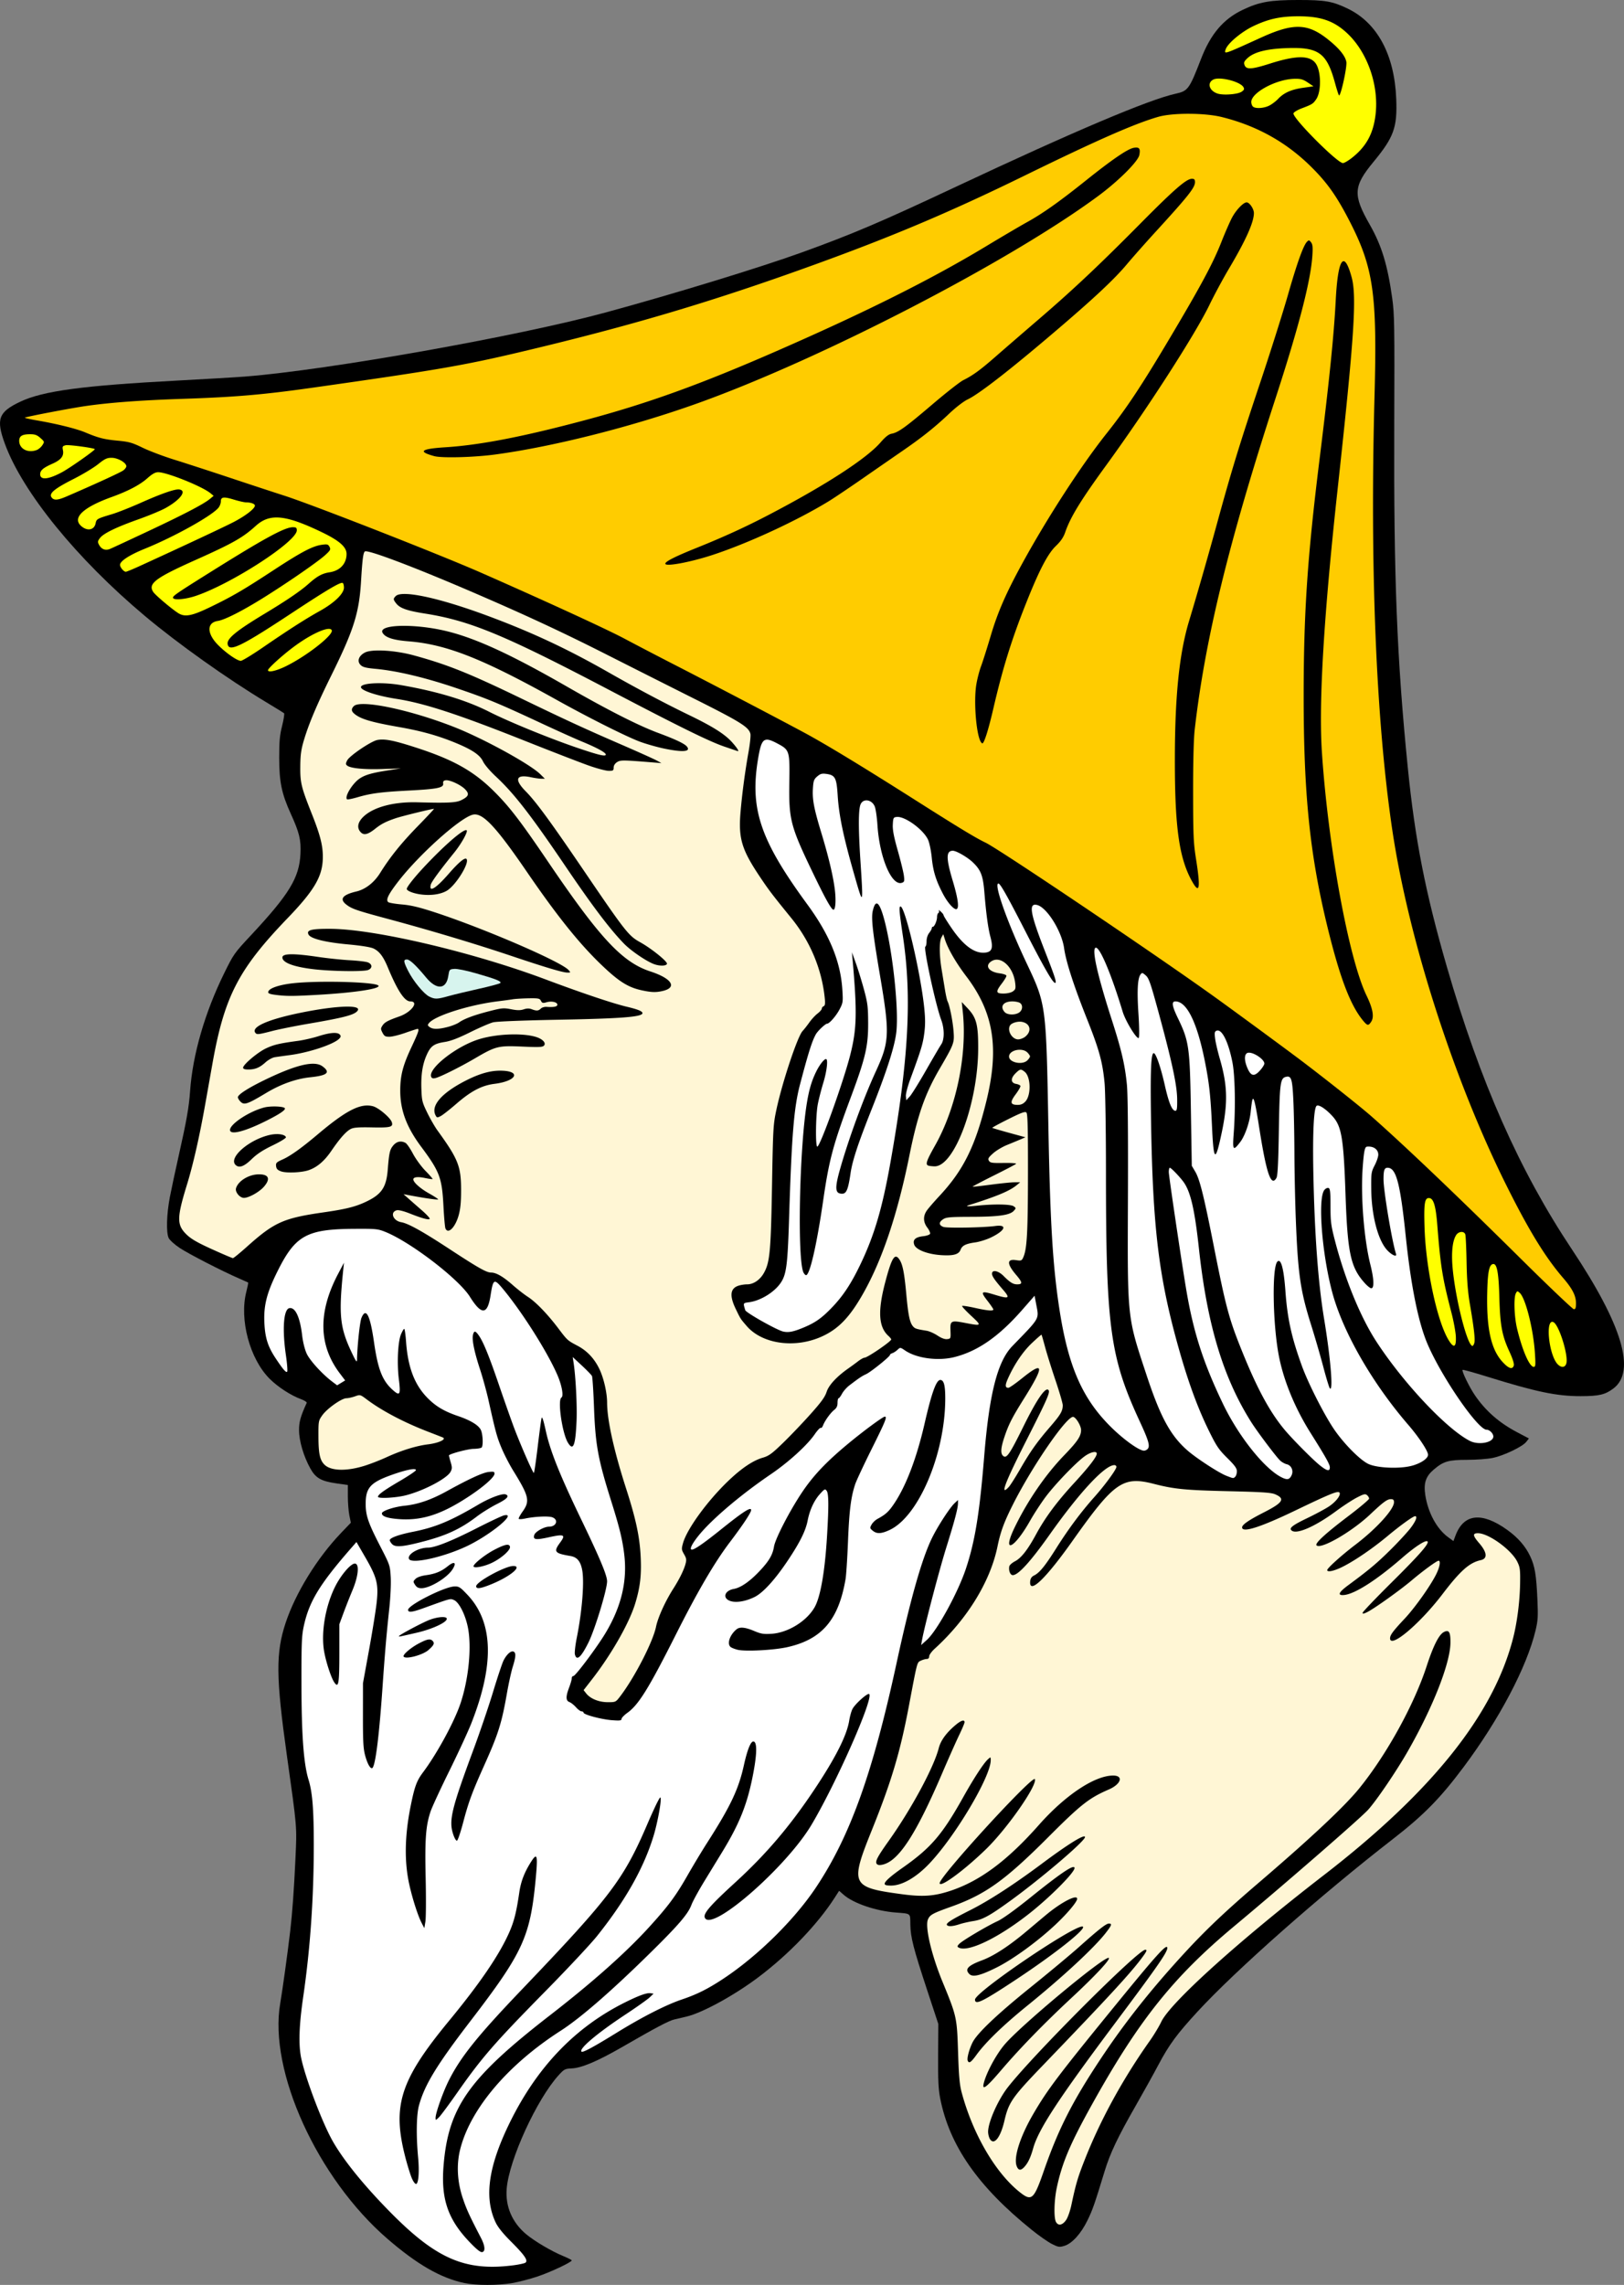 <svg width="1653.801" height="2325.818" xmlns="http://www.w3.org/2000/svg"><rect width="100%" height="100%" fill="#808080" stroke="none"/><path style="display:inline;fill:#000;stroke-width:1.333" d="M695.694 2559.034c-24.27-5.204-47.942-18.806-78.298-44.988-71.402-61.587-121.218-170.944-109.232-239.787 2.186-12.555 7.65-52.056 10.12-73.155 2.193-18.74 3.949-42.999 5.388-74.447 1.505-32.881 1.742-30.04-8.77-104.886-11.172-79.553-11.392-104.198-1.204-134.859 10.065-30.29 31.96-65.813 56.215-91.2l10.147-10.62-1.517-7.55c-.833-4.152-1.516-12.787-1.516-19.189v-11.64l-11.329-1.608c-15.892-2.256-21.46-5.426-26.935-15.334-6.801-12.309-11.373-27.774-11.431-38.667-.047-8.726 1.38-13.855 7.799-28.035.34-.753-2.243-2.427-5.742-3.72-10.523-3.89-23.654-12.417-32.052-20.814-20.218-20.218-30.941-60.263-23.704-88.52 1.28-4.998 2.118-9.236 1.861-9.417-.257-.181-4.367-2.015-9.133-4.076-17.239-7.452-51.662-25.145-60.729-31.213-5.172-3.461-10.074-7.896-11.087-10.03-2.64-5.561-2.094-24.37 1.205-41.565 1.541-8.035 5.73-27.596 9.308-43.467 7.705-34.184 10.178-48.284 11.307-64.476 2.576-36.954 15.038-80.023 34.72-120 9.628-19.554 10.235-20.416 27.28-38.667 39.008-41.771 49.236-58.58 50.387-82.807.681-14.345-1.06-21.564-9.853-40.866-9.295-20.404-11.78-32.43-11.78-56.993 0-16.97.533-22.796 2.985-32.57 1.642-6.546 2.521-12.297 1.954-12.78-.567-.482-8.83-5.572-18.364-11.31-39.59-23.83-89.689-59.434-123.333-87.651-69.476-58.269-124.658-126.128-142.646-175.416-9.142-25.05-6.489-32.219 15.832-42.77 23.08-10.908 63.964-16.388 160.147-21.464 28.233-1.49 59.133-3.324 68.667-4.075 85.322-6.723 278.115-40.99 367.599-65.338 68.796-18.718 156.874-45.668 199.067-60.909 51.763-18.698 81-31.135 156-66.36 121.872-57.24 197.908-89.427 225.334-95.39 12.18-2.647 13.681-4.726 25.482-35.273 9.802-25.373 22.681-40.555 42.405-49.985 16.94-8.1 27.925-10.043 56.78-10.043 27.132 0 34.52 1.28 49.961 8.649 30.33 14.475 47.87 46.975 49.66 92.018 1.156 29.086-2.424 39.018-23.067 64-20.685 25.032-21.208 33.625-3.892 64 12.13 21.276 18.19 41.187 22.93 75.333 2.193 15.793 2.372 27.29 2.006 129.334-.555 155.016 2.714 237.497 13.791 348 7.334 73.154 17.986 127.455 39.76 202.666 34.021 117.526 73.783 207.323 127.523 288 51.072 76.673 65.157 123.757 42.248 141.23-8.428 6.429-14.786 7.93-33.587 7.928-24.545 0-45.177-4.322-95.751-20.048-13.063-4.062-24.048-7.088-24.412-6.725-1.102 1.102 6.847 17.476 12.525 25.798 10.84 15.888 24.593 27.97 42.772 37.572l12.26 6.475-2.773 3.525c-3.826 4.864-22.688 13.889-33.955 16.246-5.326 1.115-16.638 1.963-26.348 1.976-19.05.025-23.992 1.494-34.062 10.113-7.967 6.82-10.225 13.807-8.356 25.855 2.767 17.833 11.647 34.237 23.09 42.652l5.531 4.067 2.234-5.884c8.357-22.016 26.648-24 52.33-5.673 11.007 7.854 18.661 16.576 23.522 26.801 4.845 10.192 6.329 18.989 7.44 44.092.777 17.59.55 21.404-1.885 31.644-8.806 37.04-37.046 90.637-73.251 139.023-23.88 31.916-40.652 48.972-72.245 73.471-73.472 56.976-159.935 133.349-198.862 175.655-20.896 22.71-28.885 33.571-39.651 53.904-4.942 9.334-15.487 28.32-23.434 42.193-17.88 31.214-25.866 48.046-31.365 66.11-10.21 33.543-12.264 39.426-17.52 50.183-6.65 13.612-15.678 23.531-23.57 25.896-5.007 1.5-6.046 1.344-12.529-1.883-3.888-1.935-13.069-8.34-20.402-14.23-54.943-44.143-84.17-86.13-93.519-134.352-1.773-9.145-2.208-18.393-2.047-43.514l.204-31.9-11.25-34.1c-14.177-42.97-17.046-54.147-17.236-67.148-.173-11.834.912-10.948-14.94-12.19-20.312-1.591-43.058-9.358-53.017-18.103l-4.57-4.013-4.36 6.796c-17.506 27.279-46.846 57.86-77.92 81.216-24.74 18.596-57.184 36.324-73.345 40.08-3.667.852-9.168 2.15-12.225 2.882-5.767 1.383-18.851 8.3-53.323 28.188-24.68 14.24-41.051 21.169-51.119 21.638-6.894.321-7.685.727-13.218 6.781-22.344 24.448-50.708 86.362-53.039 115.773-1.422 17.95 5.56 34.254 19.762 46.144 8.466 7.088 25.948 17.434 37.383 22.123 5.007 2.053 9.106 4.117 9.108 4.585.009 1.8-21.63 11.99-34.831 16.403-7.607 2.543-19.16 5.551-25.673 6.684-14.417 2.51-37.1 2.505-48.825-.013z" transform="translate(-222.788 -235.104)"/><path style="display:inline;fill:#fff;stroke-width:1.333" d="M583.028 1485.944c-48.109.315-59.605 6.766-77.9 43.711-10.728 21.662-13.963 34.514-13.104 52.065.752 15.369 3.568 24.15 11.621 36.246 7.413 11.133 10.387 14.58 11.563 13.404.565-.566.003-8.058-1.249-16.648-3.881-26.635-2.404-46.919 3.5-48.051 6.023-1.155 10.854 9.144 13.02 27.76.778 6.687 2.654 14.244 4.58 18.45 3.235 7.066 15.959 21.01 26.172 28.682l4.87 3.66 4.087-2.486 4.086-2.484-5.477-7.242c-21.664-28.643-22.229-62.326-1.697-101.24l5.98-11.333-.693 6.666c-4.837 46.54-3.555 59.18 8.604 84.829 4.38 9.24 5.31 10.48 5.373 7.171.268-14.214 2.865-38.565 4.539-42.572 4.59-10.987 8.763-2.928 12.722 24.572 4 27.772 8.444 39.21 18.907 48.662 7.501 6.778 8.43 5.253 6.44-10.57-2.043-16.225-1.027-38.126 2.122-45.758 1.286-3.116 2.776-5.668 3.31-5.668.536 0 1.388 5.85 1.897 13 1.868 26.245 8.644 43.963 21.961 57.424 8.415 8.506 16.908 13.53 30.94 18.303 12.581 4.28 20.683 9.152 23.152 13.926 2.075 4.012 2.713 15.666.986 18.015-.538.734-4.279 1.395-8.312 1.471-5.584.105-22.485 4.49-25.002 6.488-.185.147.533 3.158 1.596 6.69 1.664 5.532 1.672 6.921.058 10.043-3.554 6.872-27.194 19.339-45.601 24.047-10.169 2.6-28.385 3.56-28.385 1.494 0-2.179 6.279-6.706 22.334-16.106 8.983-5.259 16.332-10.222 16.332-11.027 0-2.388-10.181-.348-25.205 5.049-21.14 7.593-25.973 13.02-25.977 29.183-.003 12.034 2.53 19.418 14.856 43.334 9.793 19 9.975 19.541 10.642 31.334.393 6.93-.226 20.45-1.467 32-2.92 27.196-4.487 45.417-6.875 80-3.243 46.979-6.756 76.202-9.82 81.676-1.675 2.993-5.166-2.277-7.775-11.734-1.984-7.19-2.37-13.995-2.346-41.276l.03-32.666 6.22-34.103c3.422-18.757 6.906-40.455 7.742-48.22 1.999-18.565.292-25.308-11.617-45.88l-8.973-15.498-4.533 5.184c-32.997 37.73-43.7 55.273-49.13 80.517-2.118 9.845-2.426 17.637-2.35 59.332.094 52.047 2.242 80.824 7.246 97.024 3.894 12.608 5.284 29.8 5.306 65.644.034 53.831-3.574 105.981-10.714 154.895-4.34 29.731-4.97 49.342-2.026 63.105 4.504 21.059 21.807 66.403 32.307 84.666 11.436 19.892 32.29 45.487 59.226 72.692 46.212 46.671 75.58 59.288 123.893 53.23 6.19-.776 12.009-2.036 12.93-2.8 2.73-2.266-.898-7.544-14.64-21.3-8.527-8.533-13.561-14.81-15.895-19.822-11.521-24.733-7.5-55.356 12.867-98 27.878-58.37 67.139-99.89 118.828-125.662 14.194-7.077 22.254-9.996 26.078-9.443l3.172.459-4 3.803c-2.2 2.091-13.381 10.001-24.848 17.576-28.536 18.851-47.409 34.788-44.564 37.633 1.234 1.234 12.086-4.6 35.959-19.332 25.758-15.896 50.092-28.305 66.049-33.684 15.47-5.215 26.446-10.686 42.072-20.973 34.996-23.038 72.537-59.945 94.64-93.043 34.737-52.013 57.847-116.275 82.114-228.336 14.33-66.178 26.06-107.374 36.537-128.332 6.033-12.068 17.826-30.117 22.584-34.564l3.457-3.232-.02 3.232c-.032 5.201-3.273 17.491-11.931 45.232-7.199 23.065-22.074 79.752-24.645 93.918l-.953 5.254 5.775-5.173c10.407-9.324 31.64-47.993 39.815-72.504 9.256-27.755 13.926-56.395 18.617-114.163 5.204-64.078 13.552-96.848 28.637-112.423 28.81-29.747 27.27-27.033 24.31-42.78l-1.605-8.537-12.326 14.086c-23.804 27.199-45.19 42.173-68.953 48.28-16.78 4.311-38.703 1.445-50.58-6.616-4.92-3.339-4.922-3.339-7.766-.69-1.565 1.458-3.938 2.998-5.275 3.423-1.338.424-2.432 1.25-2.432 1.836 0 1.681-19.411 17.292-24.275 19.523-4.286 1.966-7.417 4.072-17.19 11.563-2.629 2.014-5.912 5.765-7.295 8.333-1.383 2.569-2.978 4.67-3.545 4.67-.566 0-1.03 2.055-1.03 4.569 0 3.31-.936 5.308-3.398 7.244-3.784 2.977-9.547 10.991-11.392 15.846-.663 1.742-1.718 2.85-2.346 2.463-.628-.389-3.373 2.53-6.098 6.486-7.732 11.227-26.514 28.314-44.765 40.724-30.676 20.86-60.308 46.025-73.492 62.413-7.85 9.757-10.187 15.69-5.508 13.988 3.75-1.365 13.083-8.015 27.527-19.613 23.259-18.677 31.473-23.992 31.473-20.362 0 2.55-8.191 14.93-21.5 32.494-15.766 20.806-32.809 49.921-55.033 94.016-27.844 55.243-38.02 71.655-49.575 79.953-3.24 2.327-5.892 5.116-5.892 6.197 0 1.622-1.716 1.838-9.791 1.227-10.685-.808-28.875-5.66-28.875-7.701 0-.703-.896-1.278-1.99-1.278-1.095 0-3.644-1.866-5.666-4.148-2.023-2.282-5.028-4.667-6.678-5.3-3.794-1.457-3.885-5.527-.334-14.87 1.466-3.858 2.666-8.064 2.666-9.348 0-1.283.77-2.334 1.709-2.334 2.086 0 23.63-28.745 32.324-43.127 16.445-27.205 22.727-53.418 19.385-80.873-1.856-15.244-4.822-27.307-13.438-54.666-13.205-41.928-15.906-56.705-17.314-94.668-.612-16.5-1.546-30.9-2.074-32-.53-1.1-5.164-5.899-10.3-10.666l-9.335-8.666.844 5.332c2.22 14.038 3.78 44.413 3.082 60-1.124 25.066-3.395 30.703-8.795 21.823-5.864-9.642-10.705-43.38-6.59-45.924 2.363-1.46.48-12.16-3.97-22.565-9.995-23.363-36.164-64.728-55.886-88.334-8.742-10.464-9.693-9.924-12.332 7-3.096 19.867-9.18 20.253-21.013 1.334-11.363-18.166-60.475-55.796-86.295-66.119-7.473-2.987-9.582-3.188-32-3.04zm123.478 104.696c.89.07 2.066 1.286 3.76 3.666 4.663 6.548 10.46 20.753 20.74 50.822 5.426 15.87 12.293 35.324 15.262 43.228 6.327 16.843 19.1 46.022 20.162 46.057.405.013 2.154-11.825 3.887-26.309 1.733-14.483 3.519-27.73 3.967-29.439.565-2.155 1.89 1.805 4.324 12.922 4.52 20.642 14.153 44.69 36.394 90.851 18.835 39.09 26.027 56.307 26.022 62.29-.008 8.414-12.416 49.108-19.02 62.376-7.521 15.112-11.999 19.028-13.755 12.03-.457-1.818.407-9.467 1.92-17 5.308-26.448 7.719-55.803 5.603-68.239-1.583-9.301-5.143-13.738-11.957-14.896-16.4-2.786-17.552-4.275-10.607-13.719 5.901-8.025 4.202-8.83-11.403-5.398-13.616 2.995-16.464 2.534-14.896-2.407 1.062-3.347 10.084-8.37 15.033-8.37 7.396 0 9.905-6.97 3.418-9.493-3.843-1.495-18.099-.852-28.027 1.264-3.133.668-5.968.776-6.3.24-.33-.536 1.483-3.908 4.03-7.49 7.578-10.659 6.458-15.485-9.637-41.524-3.74-6.05-9.018-16.25-11.728-22.666-4.816-11.4-6.141-16.238-13.432-48.998-1.958-8.8-5.847-22.965-8.64-31.476-5.86-17.857-8.387-30.243-7.165-35.113.553-2.203 1.156-3.28 2.045-3.21zm473.834 49.13c3.707 0 5.146 5.708 5.041 20-.408 56.044-27.315 119.04-56.683 132.713-8.472 3.945-13.016 4.13-17.19.702-2.954-2.427-3.025-2.807-1.148-6.19 1.1-1.983 3.8-4.585 6-5.781 8.623-4.69 11.554-7.414 17.351-16.135 11.995-18.043 22.678-46.241 30.588-80.74 7.22-31.486 11.928-44.569 16.041-44.569zm-56.494 37.334c2.567 0 .638 4.742-13.35 32.827-7.99 16.045-15.541 32.173-16.779 35.84-4.333 12.838-6.12 26.922-7.357 58-.686 17.233-1.811 34.634-2.5 38.667-7.111 41.648-24.158 61.513-59.5 69.344-13.821 3.063-42.824 4.55-50.56 2.592-2.877-.728-6.027-1.985-7-2.793-3.95-3.278-.787-12.517 6.197-18.102 3.195-2.555 8.76-1.996 17.73 1.78 7.06 2.971 9.691 3.397 17.776 2.879 16.713-1.073 35.672-12.747 43.831-26.989 5.95-10.385 10.454-36.077 12.63-72.045 1.871-30.942 1.778-43.633-.34-46.53-1.604-2.194-2.124-1.947-6.813 3.243-5.964 6.601-10.43 16.229-12.545 27.04-2.064 10.55-7.9 22.295-20.234 40.728-12.945 19.344-25.008 32.632-33.559 36.965-8.626 4.371-18.154 6.122-24.213 4.449-9.05-2.499-7.184-10.69 2.854-12.531 7.148-1.312 16.22-7.598 26.138-18.112 9.689-10.27 13.32-16.433 14.754-25.044 1.335-8.012 15.612-35.694 28.12-54.52 11.584-17.437 24.99-31.608 47.677-50.395 15.526-12.856 35.12-27.293 37.043-27.293zm-400.394 56.067c2.431-.082 2.908.444 2.908 2 0 3.407-10.503 12.788-25.332 22.625-29.87 19.814-50.641 26.122-76.406 23.207-8.677-.982-12.928-2.78-12.928-5.47 0-2.487 12.37-6.631 23.094-7.737 13.628-1.406 27.019-6.007 42.77-14.694 22.937-12.65 36.7-18.981 42.755-19.664 1.3-.146 2.328-.24 3.139-.267zm12.6 22.894c.692-.024 1.256.04 1.67.198 4.227 1.622 1.53 4.575-9.028 9.884-6.05 3.043-15.2 8.726-20.334 12.63-17.193 13.072-31.757 19.702-57.606 26.228-18.87 4.764-25.69 5.158-28.853 1.662-1.214-1.341-2.207-3.031-2.207-3.754 0-2.398 9.107-5.708 23.644-8.596 22.755-4.52 38.25-10.96 66.602-27.687 10.084-5.95 21.262-10.395 26.111-10.565zm2.197 21.266c8.63.092-18.998 22.051-41.733 32.412-24.176 11.017-55.173 17.582-57.265 12.129-1.813-4.724 9.616-11.408 19.54-11.428 6.99-.013 23.906-6.746 48.801-19.422 13.623-6.936 26.42-12.969 28.436-13.408.91-.198 1.645-.29 2.22-.283zm1.355 30.207c1.463.042 2.254.716 2.508 1.996.66 3.325-8.454 11.508-18.05 16.207-8.112 3.972-19.034 6.067-19.034 3.65 0-2.492 11.782-11.843 21-16.666 6.827-3.571 11.137-5.257 13.576-5.187zm-54.887 18.553c1.676.005 1.55 2.182-.925 6.187-5.321 8.61-22.92 19.403-31.735 19.463-3.166.021-4.894-.874-6.543-3.39-2.127-3.247-2.105-3.554.41-6.069 1.66-1.659 5.612-3.068 10.575-3.77 9.757-1.379 15.63-3.809 22.425-9.275 2.658-2.138 4.647-3.15 5.793-3.146zm-100.543.562c.138 0 .268.012.393.037 4.334.876 3.069 13.025-2.822 27.1-2.759 6.59-6.898 17.081-9.2 23.314l-4.185 11.334v29.594c0 31.423-.85 36.102-5.318 29.281-3.17-4.836-8.34-20.689-10.165-31.168-3.302-18.966 1.142-45.575 10.946-65.521 5.949-12.104 16.096-23.974 20.351-23.97zm161.284 2.483c9.837-.083-2.927 10.612-22.004 18.435-11.325 4.644-15.76 5.257-15.76 2.174 0-4.475 29.434-20.54 37.764-20.61zm-59.952 20.824c4.68-.137 5.89.634 13.334 8.5 26.316 27.81 27.618 70.56 3.98 130.644-3.317 8.434-13.435 30.333-22.484 48.666-9.049 18.334-17.647 36.934-19.109 41.334-4.875 14.676-5.855 28.11-4.957 68 .462 20.534.34 40.334-.271 44l-1.112 6.666-2.746-5.332c-3.763-7.31-9.221-24.254-12.457-38.668-5.27-23.477-4.818-50.068 1.375-80.666 3.973-19.626 6.093-25.373 12.52-33.941 14.21-18.947 31.806-51.284 38.123-70.059 8.432-25.064 11.603-57.985 7.494-77.816-2.713-13.09-9.038-25.392-14.145-27.508-3.93-1.628-2.36-2.049-31.666 8.516-10.966 3.953-15.025 4.354-15.025 1.488 0-4.836 36.987-23.526 47.146-23.824zm-11.89 31.168c2.041.01 3.5.373 3.968 1.13 2.078 3.363-13.458 10.9-30.56 14.827-17.665 4.056-17.996 4.12-17.996 3.49 0-1.14 24.208-14.024 31.416-16.72 4.75-1.777 9.77-2.744 13.172-2.727zm-13.528 22.795c1.53.025 2.618.657 3.606 1.847 1.801 2.171.703 4.279-4.666 8.952-5.927 5.158-23.284 9.699-25.203 6.593-1.133-1.832 7.296-9.07 15.672-13.457 5.18-2.713 8.356-3.973 10.591-3.935zm84.504 12.158c.373-.021.727.027 1.053.152 2.742 1.053 2.558 5.137-.697 15.524-1.492 4.759-4.145 16.823-5.897 26.808-5.396 30.763-8.762 41.423-23.326 73.873-12.193 27.17-15.798 36.964-21.314 57.897-2.594 9.843-5.409 18.123-6.254 18.4-.862.283-2.545-2.531-3.832-6.408-4.661-14.032-1.908-25.551 20.677-86.49 6.538-17.639 15.54-44.138 20.006-58.887 4.466-14.749 9.233-28.997 10.594-31.664 2.776-5.438 6.383-9.057 8.99-9.205zm362.961 43.29c.178-.003.316.041.41.136 4.496 4.495-33.466 90.441-58.715 132.931-25.931 43.64-102.68 110.363-108.75 94.545-1.608-4.192 5.542-12.42 31.096-35.789 31.342-28.66 55.743-57.318 80.676-94.756 21.48-32.253 32.879-54.833 35.316-69.968.692-4.294 2.173-9.58 3.293-11.746 2.569-4.967 14.009-15.324 16.674-15.354zm-117.636 48.4c4.205 0 3.856 13.528-.954 37.068-5.762 28.206-13.615 47.456-30.867 75.662a99680.28 99680.28 0 0 0-18.039 29.51c-5.906 9.665-11.81 20.465-13.117 24-3.496 9.446-13.346 20.867-43.582 50.537-38.998 38.266-69.751 64.917-89.664 77.699-53.72 34.483-91.85 79.422-102.236 120.498-3.998 15.807-3.036 33.41 2.75 50.36 3.854 11.29 6.497 17.038 18.431 40.087 4.122 7.962 4.594 13.628 1.192 14.328-1.778.367-5.544-2.617-12.666-10.035-22.238-23.16-29.398-44.012-26.688-77.724 4.797-59.68 25.635-89.175 108.197-153.16 43.703-33.87 77.562-63.962 101.227-89.963 19.493-21.418 27.114-31.698 39.195-52.868 5.65-9.9 14.501-24.599 19.668-32.666 23.92-37.342 32.134-54.635 37.516-78.968 3.472-15.698 6.9-24.366 9.637-24.366zm-94.64 57.003c.253.06.334.699.354 1.823.103 5.764-3.642 25.13-7.06 36.507-9.89 32.922-28.604 66.184-57.764 102.666-6.447 8.067-30.036 33.278-52.418 56.022-52.545 53.395-64.845 67.556-90.525 104.227-8.274 11.815-16.497 22.849-18.274 24.517-3.19 2.998-3.23 3-3.23.254 0-4.834 7.614-26.311 13.426-37.87 12.083-24.032 29.306-45.492 74.08-92.31 90.797-94.94 103.978-112.33 128.496-169.525 3.463-8.078 7.851-17.678 9.752-21.334 1.853-3.565 2.744-5.076 3.164-4.977zm-126.876 60.215c1.594.5 1.351 7.396-.111 22.881-5.548 58.75-12.884 74.695-66.512 144.568-34.343 44.747-46.71 65.056-52.37 86-2.557 9.466-2.895 30.698-.837 52.666 1.33 14.202.485 26.232-1.899 27.016-.987.325-2.802-1.96-4.369-5.502-1.473-3.331-4.446-12.835-6.605-21.119-13.79-52.91-5.552-78.826 44.256-139.252 31.629-38.372 51.192-67.077 61.367-90.04 4.97-11.215 7.32-20.544 10.304-40.896 1.622-11.06 5.12-20.192 11.79-30.787 2.411-3.83 4.03-5.835 4.986-5.535z" transform="translate(-222.788 -235.104)"/><path style="display:inline;fill:#fff6d5;stroke-width:1.333" d="M594.422 796.4c-1.73 1.068-2.622 7.874-3.945 30.06-1.942 32.57-7.345 49.718-30.289 96.137-14.726 29.792-22.897 49.096-27.918 65.949-2.833 9.507-3.57 14.833-3.68 26.558-.156 16.814.883 21.09 11.846 48.713 9.046 22.793 11.627 33.712 11.02 46.621-.831 17.673-9.366 31.798-35.856 59.332-50.033 52.009-64.284 79.59-76.467 148-1.828 10.267-5.19 29.167-7.468 42-5.717 32.192-12.26 60.94-18.44 81.034-10.477 34.063-10.535 41.185-.414 50.982 4.717 4.566 10.998 8.181 26.06 15 10.915 4.941 20.418 8.984 21.116 8.984.698 0 7.067-5.19 14.154-11.533 27.992-25.054 37.188-29.179 78.219-35.082 22.468-3.232 32.069-5.608 42.666-10.556 16.264-7.595 21.174-14.72 22.615-32.829 1.374-17.256 2.122-20.544 5.629-24.712 3.473-4.128 7.88-5.052 12.443-2.61 1.382.74 4.786 5.672 7.565 10.96 2.78 5.289 8.525 13.161 12.773 17.503 4.247 4.34 7.514 8.1 7.258 8.355-.255.256-3.773-.227-7.816-1.076-7.317-1.534-11.8-.99-11.8 1.436 0 2.935 6.992 9.195 15.821 14.162 5.198 2.924 9.466 5.682 9.483 6.13.028.763-13.332-1.103-28.627-3.997l-6.657-1.26 4.74 4.22c2.608 2.323 8.762 7.719 13.674 11.991 4.913 4.272 8.62 8.271 8.239 8.889-.864 1.397-7.725-.455-20.584-5.557-5.73-2.274-11.15-3.622-12.852-3.195-7.23 1.814-4.002 10.707 4.42 12.178 7.197 1.256 21.597 9.253 49.01 27.212 29.45 19.294 37.837 24.038 42.494 24.038 5.216 0 12.283 4.082 22.172 12.804 4.767 4.204 11.667 9.575 15.334 11.934 8.04 5.172 19.931 17.472 30.892 31.955 9.41 12.434 9.342 12.37 19.663 17.834 9.703 5.136 16.99 12.843 22.148 23.422 4.463 9.154 7.961 24.278 7.973 34.472.02 17.768 6.885 48.772 19.39 87.579 9.951 30.879 13.793 48.889 14.793 69.333.913 18.661-.505 30.815-5.533 47.413-6.048 19.964-24.3 51.995-44.129 77.45l-8.463 10.866 2.614 3.318c4.273 5.433 12.936 8.952 22.044 8.953 8.05 0 8.066 0 12.874-6.332 14.597-19.206 33.077-55.156 36.228-70.474 1.962-9.542 9.419-25.95 17.639-38.815 6.057-9.48 10.618-18.688 12.324-24.884 1.228-4.459 1.032-5.855-1.418-10.112-2.628-4.566-2.708-5.42-1.06-11.303 4.03-14.394 24.617-42.709 45.927-63.167 13.508-12.968 25.212-20.86 35.276-23.786 6.224-1.81 9.263-4.02 20.556-14.959 7.289-7.059 19.785-20.132 27.77-29.052 11.242-12.56 15.015-17.756 16.718-23.032 2.227-6.895 10.39-15.652 22.45-24.084a336.88 336.88 0 0 0 9.562-7c2.638-2.016 5.593-3.666 6.567-3.666 2.966 0 27.195-16.558 27.195-18.586 0-.55-1.264-2.144-2.809-3.54-10.043-9.083-11.047-25.044-3.41-54.19 6.759-25.792 9.947-30.84 14.746-23.35 3.208 5.007 4.853 13.477 6.858 35.32 1.969 21.464 3.502 28.683 6.924 32.604 1.9 2.178 3.398 2.649 13.833 4.344 2.645.43 7.573 2.612 10.952 4.85 4.034 2.672 7.417 3.922 9.857 3.642 3.658-.42 3.71-.555 3.404-8.678-.384-10.17.41-10.579 15.092-7.77 16.954 3.245 17.121 3.037 5.941-7.321-5.469-5.068-9.598-9.558-9.177-9.979.42-.42 6.239.455 12.93 1.945 12.969 2.89 18.859 3.392 18.859 1.61 0-.605-2.762-4.655-6.139-9-7.3-9.394-6.327-10.183 7.412-6.01 15.088 4.583 16.274 3.817 8.334-5.37-8.436-9.76-10.94-13.431-10.94-16.034 0-4.303 6.333-3.086 11.659 2.24 6.727 6.727 9.763 8.607 13.893 8.607 5.742 0 5.553-1.937-.932-9.535-9.677-11.337-9.712-16.525-.1-15.084 5.168.775 5.747.555 7.246-2.736 3.824-8.392 4.753-24.727 4.827-84.908.057-46.891-.308-61.315-1.584-62.594-1.324-1.326-5.051.027-18.454 6.701-9.236 4.6-16.566 8.59-16.29 8.865.275.276 7.98 2.55 17.119 5.055l16.617 4.553-5.334 2.281c-2.933 1.254-9.073 3.792-13.645 5.64-4.571 1.85-10.871 5.655-14 8.458-4.833 4.33-5.463 5.461-4.183 7.533 1.316 2.131 3.224 2.41 15.158 2.213 7.565-.124 13.136.283 12.494.914-.637.627-10.959 6.028-22.937 12.002-11.98 5.974-21.578 11.031-21.332 11.238.245.207 8.545-.706 18.445-2.027 9.9-1.322 20.7-2.42 24-2.442l6-.039-3.334 2.774c-7.31 6.08-19.97 11.386-49.19 20.613-3.956 1.25-.394 1.406 9.19.402 16.793-1.757 33.835-1.447 36.728.668 2.503 1.83 2.505 1.952.106 4.604-4.003 4.423-15.372 6.045-42.89 6.117-21.99.057-25.875.384-29 2.432-4.619 3.024-4.598 5.977.056 7.816 3.561 1.407 40.491.776 53-.906 12.49-1.68 10.366 4.418-4.004 11.492-4.508 2.22-11.84 4.55-16.291 5.18-9.828 1.389-13.44 3.185-15.078 7.492-1.802 4.74-7.079 6.25-19.293 5.527-14.016-.83-26.068-5.432-27.902-10.654-1.76-5.01 1.146-7.738 9.21-8.647 3.438-.387 6.553-1.491 6.922-2.453.37-.961-.881-3.785-2.779-6.273-4.27-5.599-4.457-11.75-.525-17.4 1.61-2.314 7.385-8.987 12.836-14.83 24.36-26.117 36.437-50.445 47.677-96.042 13.438-54.511 7.664-90.708-20.351-127.57-10.496-13.81-18.653-27.92-21.766-37.642l-1.67-5.211-1.78 3.21c-2.363 4.267-2.319 17.776.106 32.545 1.084 6.6 2.661 16.184 3.504 21.297.843 5.114 2.003 10.214 2.578 11.334 2.1 4.088 5.225 19.638 6.055 30.117.966 12.192.645 13.063-14.197 38.586-15.016 25.823-22.404 47.009-30.688 88-12.013 59.443-27.455 105.677-46.76 140-13.875 24.672-25.463 36.773-42.61 44.5-27.323 12.313-60.488 7.641-76.372-10.76-6.472-7.496-6.152-6.998-11.16-17.378-6.435-13.34-5.65-20.71 2.51-23.555 2.325-.81 6.448-1.475 9.164-1.475 6.466 0 13.167-4.598 17.113-11.746 5.968-10.81 6.996-21.91 8.164-88.254 1.045-59.34 1.239-62.684 4.518-77.998 5.944-27.76 21.446-74.296 26.586-79.81 1.623-1.741 4.749-5.716 6.949-8.834 2.2-3.118 5.95-7.17 8.334-9.004 2.383-1.834 4.334-4.1 4.334-5.035 0-.935.831-2.018 1.848-2.408 1.343-.516 1.684-2.466 1.252-7.143-2.75-29.746-14.713-58.675-34.13-82.539-19.53-24.003-23.048-28.631-32.35-42.56-18.402-27.56-21.7-38.821-19.339-66.02 1.657-19.087 4.566-40.832 8.147-60.9 1.464-8.207 2.294-16.385 1.845-18.174-1.72-6.855-9.864-11.943-56.816-35.494-25.918-13.001-66.624-33.509-90.457-45.575-45.704-23.138-85.338-41.507-141.188-65.433-56.661-24.275-101.082-40.965-104.084-39.11zm41.727 43.331c15.626.448 46.13 8.447 83.21 22.215 44.875 16.662 80.988 33.54 123.071 57.518 28.904 16.468 57.446 31.603 81.93 43.441 24.362 11.78 36.436 19.4 43.914 27.717 4.994 5.555 7.51 9.516 5.754 9.063-.183-.048-6.335-2.136-13.668-4.641-15.424-5.269-45.998-20.314-118-58.068-105.983-55.573-140.961-70.058-186.615-77.286-18.461-2.922-25.618-5.435-29.48-10.345-3.114-3.958-3.167-4.788-.475-7.479 1.594-1.595 5.15-2.284 10.359-2.135zm.254 32.438c12.433.208 27.932 2.068 42.36 5.676 29.49 7.374 65.16 23.859 120.93 55.888 41.697 23.946 73.098 39.896 93.335 47.41 17.587 6.531 26.766 10.87 29.197 13.8 4.483 5.4-4.022 6.146-23.486 2.058-6.76-1.42-17.439-4.445-23.733-6.723-13.237-4.79-52.612-24.516-85.312-42.742-75.363-42.004-112.172-56.547-150.938-59.63-15.488-1.233-23.525-3.843-26.304-8.546-2.952-4.994 7.965-7.459 23.95-7.191zm-28.145 25.064c10.34-.046 24.05 1.727 36.102 5.028 34.104 9.34 55.836 18.034 108 43.205 48.07 23.196 65.288 31.13 103.832 47.85 16.774 7.275 32.675 14.429 35.334 15.898l4.834 2.672-9.332-.754c-30.261-2.445-32.482-2.457-35.957-.18-2.11 1.383-3.377 3.453-3.377 5.516 0 2.93-.564 3.301-5 3.289-2.75-.01-11.6-2.32-19.666-5.137-8.067-2.817-37.68-14.268-65.805-25.447-68.301-27.15-102.534-38.324-130.863-42.711-19.609-3.037-36-8.466-36-11.924 0-4.27 21.758-5.358 40.826-2.041 36.954 6.428 66.619 15.403 89.842 27.178 19.731 10.004 61.156 26.946 89.332 36.535 22.201 7.555 29.334 9.25 29.334 6.965 0-2.053-9.08-6.992-24.526-13.342-6.522-2.682-24.824-10.918-40.668-18.303-44.556-20.768-55.334-25.23-86.806-35.933-31.475-10.706-60.642-17.665-82.46-19.672-9.911-.912-13.032-1.719-15.267-3.953-3.827-3.827-1.903-9.336 4.409-12.625 2.69-1.402 7.679-2.086 13.882-2.114zm-16.99 54.526c17.467-.583 57.624 9.075 94.29 23.506 29.591 11.646 77.01 37.634 87.446 47.925l4.645 4.58h-3.578c-1.969 0-6.642-.656-10.385-1.458-15.444-3.313-17.556 2.115-5.55 14.261 10.426 10.549 24.86 30.236 59.525 81.197 42.089 61.875 45.296 65.949 57.039 72.44 11.324 6.26 28.046 19.728 27.304 21.99-.747 2.278-7.525 2.405-13.293.25-7.846-2.931-23.4-13.542-30.433-20.764-14.464-14.849-32.212-38.327-60.174-79.601-34.906-51.523-51.989-73.512-70.387-90.61-5.923-5.504-11.517-12.073-13.058-15.333-3.219-6.807-11.62-12.323-30.073-19.745-17.044-6.854-33.469-11.371-55.212-15.185-28.995-5.086-39.746-8.313-46.014-13.809-2.889-2.533-2.961-4.814-.238-7.537 1.292-1.292 4.115-1.973 8.146-2.107zm21.912 36.158c6.75.248 16.057 2.606 32.932 8.057 38.494 12.433 59.19 24.072 80.248 45.13 15.533 15.533 26.62 30.008 54.646 71.334 52.662 77.657 75.54 102.172 104.022 111.473 22.044 7.199 27.812 16.378 12.52 19.926-6.828 1.584-11.479 1.427-21.362-.723-13.891-3.021-23.332-8.995-41.027-25.963-22.503-21.577-45.142-49.797-75.434-94.03-31.878-46.55-45.187-60.758-55.101-58.821-12.506 2.443-55.281 40.708-76.706 68.617-9.736 12.683-12.301 17.977-9.882 20.396.74.74 6.966 1.83 13.836 2.42 9.418.81 17.735 2.791 33.822 8.055 49.986 16.356 128.282 50.122 136 58.65 2.352 2.6 2.33 2.666-.977 2.666-4.708 0-21.7-5.054-58.357-17.363-35.922-12.061-82.233-25.924-124.785-37.351-31.88-8.562-36.635-10.204-42.215-14.594-7.12-5.6-3.756-9.91 10.334-13.244 9.262-2.192 18.096-9.07 24.193-18.836 10.175-16.296 21.404-30.25 38.32-47.612 9.468-9.716 16.906-17.666 16.53-17.666-2.469 0-32.396 7.317-38.934 9.52-9.882 3.33-14.778 5.83-20.775 10.611-7.44 5.932-11.533 7.002-14.692 3.844-4.408-4.408-3.45-10.287 2.618-16.059 10.227-9.73 30.872-15.231 54.74-14.59 31.285.842 39.582.434 44.887-2.206 7.552-3.76 8.444-6.253 3.92-10.975-4.396-4.588-15.696-9.824-19.907-9.225-2.13.304-2.791 1.19-2.494 3.342.592 4.282-5.847 5.584-35.205 7.113-28.155 1.467-38.341 2.805-52.223 6.862-5.328 1.557-10.05 2.468-10.494 2.025-2.74-2.74 5.753-16.523 13.127-21.305 5.821-3.774 12.666-5.675 30.051-8.347l11.672-1.795-18.668.638c-18.76.643-32.712-.726-36.104-3.54-1.54-1.28-1.521-2.102.125-5.286 2.46-4.756 24.36-19.536 30.715-20.728 1.867-.35 3.834-.503 6.084-.42zm84.196 92.182c.28 0 .497.074.646.222 1.417 1.417-5.497 13.769-12.656 22.612-14.454 17.852-23.127 29.685-23.87 32.566-2.197 8.524 5.126 4.099 18.338-11.082 9.943-11.424 16.246-16.703 17.932-15.018 3.64 3.64-10.793 27.004-20.021 32.413-6.855 4.016-18.055 5.315-28.889 3.347-6.666-1.21-11.828-3.495-11.828-5.234 0-1.986 7.589-11.603 17.58-22.278 19.928-21.29 38.553-37.562 42.768-37.548zm-137.682 100.466c45.012.318 145.077 23.869 218.553 51.438 36.394 13.656 68.284 24.393 82.521 27.783 11.694 2.785 16.26 4.64 16.26 6.61 0 3.826-21.294 5.496-85.334 6.695-35.929.672-63.113 1.741-66.666 2.619-3.3.815-13.8 5.346-23.334 10.07-12.123 6.008-19.886 8.988-25.826 9.91-10.954 1.7-14.37 4.063-18.309 12.668-4.47 9.764-6.175 20.435-5.648 35.346.416 11.78.864 13.583 5.988 24.066 3.046 6.234 7.713 14.334 10.37 18 21.14 29.19 24.037 36.494 24.07 60.668.016 12.164-.645 19.085-2.446 25.618-3.44 12.476-10.91 19.87-13.52 13.382-.516-1.283-1.422-11.633-2.013-23-1.481-28.485-3.882-34.834-22.764-60.193-14.851-19.946-21.251-37.165-21.217-57.088.027-15.307 2.658-25.504 11.348-44.006 7.2-15.33 8.328-18.713 6.236-18.713-.585 0-6.136 1.788-12.334 3.973-6.198 2.186-13.503 3.986-16.234 4-4.209.022-5.288-.598-7.086-4.074-1.942-3.757-1.942-4.379.03-7.387 2.186-3.337 5.494-5.112 17.261-9.264 12.293-4.336 20.202-15.248 11.053-15.248-5.886 0-13.042-10.809-22.953-34.668-4.58-11.026-8.64-16.381-14.541-19.181-2.956-1.403-12.51-2.942-25.871-4.168-23.157-2.125-38.027-5.81-40.256-9.975-2.502-4.674 2.693-6.022 22.662-5.88zm-40.725 25.914c5.87-.098 14.87.778 27.39 2.623 9.9 1.46 24.602 3.006 32.669 3.436 8.067.43 16.315 1.407 18.332 2.17 4.72 1.786 4.856 6.012.248 7.764-4.7 1.786-36.695 1.357-54.93-.737-20.651-2.37-32.318-6.712-32.318-12.027 0-2.056 2.74-3.13 8.61-3.229zm718.639 5.479c-1.937.044-3.841.645-5.617 1.889-6.506 4.556-2.147 10.567 8.709 12.007 4.133.549 6.994 1.596 6.994 2.563 0 .9-2.1 4.389-4.666 7.75-6.495 8.505-6.202 10.271 1.703 10.271 3.75 0 7.656-.902 9.496-2.191 2.762-1.934 3.04-2.934 2.371-8.574-1.616-13.65-10.599-23.907-18.99-23.715zm-677.377 22.49c23.103.1 45.563 1.556 47.828 3.82 3.173 3.174-23.958 7.34-61.7 9.477-25.145 1.423-31.542 1.445-42.25.143-7.576-.922-9.184-1.794-7.71-4.18 2.043-3.307 12.496-6.491 25.773-7.854 10.103-1.036 24.197-1.465 38.059-1.406zm206.832 16.826c-1.566-.038-3.547-.021-6.08.022-6.21.105-13.388.542-15.955.97-2.567.429-9.233 1.335-14.815 2.016-29.259 3.569-64.222 14.568-70.552 22.196-1.624 1.956-1.537 2.49.672 4.105 3.282 2.4 8.907 2.349 18.578-.17 4.277-1.114 9.402-3.183 11.388-4.598 5.22-3.716 15.404-7.487 31.035-11.49 12.56-3.216 14.376-3.375 21.948-1.902 6.201 1.206 9.388 1.232 12.808.103 3.197-1.055 5.63-1.093 8.166-.129 4.911 1.868 6.892 1.73 9.264-.642 1.109-1.109 3.701-1.899 5.762-1.756 7.436.515 11.078-.21 11.078-2.203 0-2.664-5.878-3.972-11.09-2.469-3.63 1.047-4.443.83-5.621-1.5-.927-1.833-1.888-2.438-6.586-2.553zm486.63 3.164c-9.2 0-12.931 5.216-7.792 10.895 2.745 3.033 10.738 3.23 14.83.363 3.671-2.571 3.883-8.006.385-9.879-1.419-.759-4.759-1.379-7.422-1.379zm-51.51.666 6.089 6.463c8.944 9.492 10.776 16.649 10.633 41.537-.318 55.32-24.31 119.674-44.451 119.229-2.618-.057-5.51-.408-6.426-.777-3.026-1.222-1.751-4.951 6.996-20.452 21.645-38.355 32.864-92.42 28.223-136l-1.065-10zm-625.657 4.655c8.104-.01 12.203 1.26 10.588 3.873-2.708 4.38-12.864 7.12-50.086 13.506-13.567 2.327-30.225 5.67-37.018 7.431-13.162 3.412-15.357 3.715-16.76 2.313-5.957-5.958 11.444-13.904 45.778-20.905 20.036-4.085 37.078-6.207 47.498-6.218zm684.537 15.326c-3.893.076-8.332 1.69-9.654 3.77-3.268 5.139 1.977 14.25 8.203 14.25 2.048 0 5.236-1.192 7.086-2.647 7.056-5.55 5.453-13.463-3.072-15.168a11.968 11.968 0 0 0-2.563-.205zm-698.143 11.469c2.954-.05 4.984.529 5.99 1.742 1.197 1.441 1.013 2.388-.816 4.217-5.714 5.714-30.618 13.979-49.86 16.547-6.163.822-13.193 1.804-15.62 2.18-2.427.375-6.67 2.723-9.432 5.218-6.01 5.43-10.538 7.312-17.574 7.312-3.608 0-5.248-.582-5.248-1.865 0-3.16 14.888-15.696 23.363-19.67 8.01-3.755 13.607-5.063 32.762-7.658 5.568-.754 14.868-2.887 20.666-4.738 6.644-2.122 11.972-3.223 15.77-3.285zm185.387 1.484c7.578.106 14.543.898 19.807 2.428 6.963 2.023 11.008 6.116 8.742 8.846-1.437 1.731-4.72 1.893-22.424 1.11-24.24-1.07-26.767-.436-48.072 12.048-14.932 8.75-35.224 18.865-40.152 20.017-2.522.59-3.719.213-4.325-1.367-3.218-8.386 25.473-30.936 48.477-38.101 10.987-3.423 25.318-5.157 37.947-4.981zm512.463 15.63c-5.207.132-10.41 2.816-10.41 6.901 0 6.123 13.597 8.94 18.668 3.87 1.466-1.467 2.666-3.267 2.666-4 0-.734-1.2-2.534-2.666-4-2.007-2.008-5.133-2.849-8.258-2.77zm-718.795 14.237c3.93.074 7.001.972 9.285 2.674 8.37 6.238 4.951 9.273-12.482 11.082-14.49 1.504-29.933 6.975-44.735 15.85-19.965 11.97-22.834 12.88-26.808 8.488-1.214-1.341-2.207-3.136-2.207-3.99 0-2.772 10.953-9.751 28.666-18.264 22.564-10.845 38.236-16.03 48.281-15.84zm720.348 6.069c-1.447-.015-2.882 1.179-5.492 3.789-5.12 5.12-4.796 9.702.754 10.666 2.139.371 4.097 1.303 4.353 2.072.255.768-1.936 4.616-4.871 8.55-6.063 8.127-5.535 10.72 2.187 10.72 3.184 0 5.522-1.03 7.721-3.403 6.012-6.486 5.582-25.18-.695-30.264-1.699-1.375-2.832-2.119-3.957-2.13zm-530.567.974c22.166-.07 17.93 10.473-5.382 13.4-13.037 1.638-23.826 7.287-38.948 20.393-6.651 5.765-13.788 11.358-15.861 12.43-3.466 1.792-3.879 1.742-5.152-.637-5.328-9.954 6.255-23.168 31.416-35.838 13.17-6.631 23.907-9.716 33.927-9.748zm-133.91 35.49c1.664.076 3.272.333 4.852.758 5.698 1.534 17.651 11.67 19.084 16.182 1.574 4.96-1.214 5.698-20.09 5.314-13.756-.28-18.801.092-21.725 1.604-4.802 2.483-11.024 9.51-19.879 22.453-7.057 10.315-14.471 16.594-23.054 19.521-7.194 2.454-22.654 3.106-28.006 1.18-3.574-1.285-4.767-2.533-5.088-5.324-.375-3.252.346-3.988 6.668-6.816 8.022-3.59 19.205-11.579 35.752-25.54 25.51-21.522 39.839-29.862 51.486-29.332zm-95.344.94c4.782.026 9.183.606 10.221 1.648 1.55 1.555-4.72 5.895-18.537 12.83-22.123 11.106-37.158 14.917-37.158 9.418 0-6.093 19.908-19.111 35.031-22.906 2.775-.696 6.725-1.01 10.443-.99zm2.145 28.144c4.816-.025 8.675 1.135 9.35 3.159.286.858-5.665 4.516-13.47 8.28-10.141 4.893-16.051 8.767-21.525 14.11-7.713 7.531-12.814 9.327-16.375 5.766-7.36-7.36 13.775-25.75 35.069-30.516a33 33 0 0 1 6.951-.799zm-18.219 40.946c10.164-.05 12.057 4.699 5.053 12.675-4.736 5.394-15.348 11.295-20.313 11.295-1.963 0-4.4-1.423-6.068-3.543-1.81-2.302-2.491-4.52-1.943-6.333 2.259-7.476 13.107-14.045 23.271-14.094zm796.983 163.25c-.211-.207-4.615 3.62-9.785 8.506-9.23 8.719-18.148 21.976-24.596 36.562-2.849 6.444-2.663 8.984.662 8.984 1.013 0 7.428-4.497 14.256-9.996 22.045-17.754 22.55-12.429 1.937 20.446-12.35 19.698-15.883 26.59-20.176 39.377-3.835 11.425-4.221 17.124-1.324 19.529 3.482 2.89 6.54-1.575 20.733-30.268 13.482-27.257 22.207-39.99 25.293-36.904 2.084 2.085-.695 8.456-22.323 51.15-22.061 43.552-27.4 57.65-18.048 47.666 1.545-1.65 6.744-9.814 11.552-18.144 10.546-18.269 17.265-27.742 30.739-43.336 10.55-12.21 12.697-15.902 12.697-21.834 0-1.911-3.326-13.325-7.39-25.363-4.065-12.039-8.843-27.313-10.618-33.944-1.774-6.63-3.398-12.225-3.61-12.431zM588.663 1655.3c-1.138.004-2.381.437-4.346 1.137-2.909 1.036-6.872 1.91-8.807 1.943-4.912.08-19.683 10.525-24.482 17.31-3.924 5.548-4 5.962-3.95 21.868.055 17.443 1.536 24.107 6.366 28.644 6.7 6.294 22.605 6.608 40.969.807 5.815-1.837 15.69-5.694 21.947-8.57 15.034-6.914 30.245-11.626 42.4-13.135 11.042-1.371 19.205-5.288 14.778-7.092-1.38-.563-8.211-3.224-15.178-5.914-24.336-9.397-46.816-21.245-62.043-32.697-4.155-3.126-5.758-4.309-7.654-4.301zm727.252 22.091c-6.085-2-41.883 49.862-61.792 89.516-8.96 17.848-12.472 27.425-15.556 42.438-7.326 35.663-30.858 73.915-64.041 104.093-3.024 2.75-5.498 6.2-5.498 7.666 0 1.68-.889 2.666-2.4 2.666-1.321 0-4.002.752-5.958 1.668-4.096 1.92-3.585 0-12.318 46.229-8.873 46.976-17.743 76.692-37.64 126.103-22.484 55.831-21.261 58.47 30.316 65.42 21.474 2.894 32.984 2.094 49.705-3.455 30.078-9.981 57.883-30.678 90.01-67 26.847-30.353 56.823-50.297 75.595-50.297 10.861 0 8.136 8.745-4.423 14.194-20.158 8.745-28.261 15.12-61.579 48.443-44.19 44.199-64.017 58.392-99.054 70.899-18.849 6.728-21.557 8.225-23.545 13.025-3.082 7.44 3.565 35.866 14.75 63.078 14.606 35.537 14.812 36.463 15.947 71.693.8 24.86 1.565 33.4 3.697 41.334 11.413 42.459 34.44 81.876 59.31 101.536 11.937 9.434 14.192 7.43 24.255-21.536 14.735-42.419 28.85-70.322 57.33-113.334 24.798-37.45 51.806-71.572 86.242-108.959 21.706-23.565 41.574-42.367 75.092-71.058 54.213-46.408 87.9-78.038 102.934-96.649 27.811-34.431 55.506-84.7 68.345-124.054 6.748-20.682 12.5-32.084 17.487-34.662 5.211-2.696 6.817-.14 6.734 10.72-.16 20.91-17.814 65.834-43.53 110.774-11.47 20.047-31.457 49.498-40.26 59.326-7.474 8.345-83.549 74.475-136.376 118.549-61.8 51.56-96.949 95.486-144.043 180.013-23.053 41.377-31.276 60.702-36.682 86.213-2.744 12.953-3.154 30.653-.808 34.87 2.358 4.237 6.72 3.327 10.418-2.174 1.636-2.435 3.958-9.036 5.16-14.668 4.729-22.158 6.518-28.244 13.592-46.24 15.978-40.652 38.767-82.307 66.379-121.333 4.15-5.866 9.397-14.567 11.66-19.334 9.306-19.607 79.065-82.501 165.78-149.468 110.074-85.005 172.703-163.491 192.577-241.328 4.04-15.823 6.774-37.222 7.053-55.204.222-14.364-.071-16.647-2.867-22.326-5.994-12.171-29.24-29.008-40.05-29.008-5.65 0-5.365 2.457 1.157 9.993 8.18 9.45 8.816 15.86 1.73 17.41-11.587 2.535-20.802 10.709-39.005 34.597-23.065 30.269-53.385 55.807-53.385 44.965 0-3.337 2.992-7.36 14.86-19.992 10.834-11.532 27.315-34.9 32.658-46.305 3.22-6.876 4.091-12.668 1.902-12.668-1.852 0-15.75 10.14-27.412 20-11.6 9.807-37.48 28.299-45.008 32.159-3.474 1.78-5 2.06-5 .916 0-.906 13.351-14.888 29.668-31.069 28.495-28.259 38.465-39.65 36.459-41.656-1.764-1.764-12.623 5.266-25.705 16.64-26.044 22.644-48.149 36.802-59.15 37.89-7.167.707-5.796-2.63 4.062-9.901 21.206-15.641 29.474-22.57 43.316-36.31 8.127-8.067 17.305-18.022 20.397-22.122 5.292-7.019 7.108-11.879 4.437-11.879-2.032 0-14.947 9.317-28.15 20.309-15.07 12.545-33.073 24.85-45.553 31.135-8.592 4.327-15.781 5.887-15.781 3.426 0-1.947 14.767-15.24 28.668-25.809 21.432-16.294 39.332-35.977 39.332-43.248 0-2.42-.727-3.147-3.152-3.147-3.793 0-7.648 2.832-20.987 15.42-18.925 17.861-50.322 35.987-54.718 31.59-1.966-1.965 8.982-12.018 32.525-29.869 11.55-8.757 21-16.723 21-17.701 0-.979-.962-2.578-2.137-3.553-1.819-1.51-3.357-1.141-10.336 2.477-4.509 2.337-13.898 8.46-20.863 13.605-21.007 15.515-39.71 23.881-45.191 20.213-3.624-2.425-.148-5.33 15.21-12.715 8.546-4.108 18.637-9.53 22.426-12.047 7.393-4.91 12.73-12.112 10.574-14.267-1.739-1.74-10.07 1.67-44.351 18.156-36.046 17.334-54.666 23.27-54.666 17.426 0-2.773 6.722-7.404 22.156-15.264 19.51-9.935 21.997-13.91 11.53-18.422-4.088-1.762-12.816-2.346-47.02-3.146-44.758-1.048-55.615-2.107-76.607-7.485-31.538-8.078-40.314-1.919-82.836 58.141-27.694 39.115-44.659 55.14-42.995 40.613.287-2.5 1.589-4.37 3.772-5.414 5.575-2.667 11.28-9.627 22.559-27.531 12.454-19.77 25.318-37.074 38.828-52.227 10.86-12.18 22.613-28.227 22.613-30.875 0-.985-.94-1.79-2.088-1.79-9.686 0-35.25 27.434-65.848 70.665-19.513 27.57-32.036 41.334-37.611 41.334-2.534 0-4.377-4.612-3.553-8.892.258-1.34 2.862-3.675 5.785-5.19 6.381-3.305 12.961-11.705 21.473-27.408 9.281-17.12 21.077-33.031 38.637-52.11 15.399-16.73 23.188-26.826 23.199-30.068.011-3.016-6.156-1.74-12.127 2.51-8.86 6.307-30.106 28.365-39.867 41.39-4.767 6.362-11.954 17.385-15.973 24.495-16.48 29.158-29.106 34.326-15.484 6.338 13.216-27.154 31.266-53.402 50.244-73.065 13.636-14.128 17.213-19.477 17.213-25.738 0-4.111-4.804-12.33-7.78-13.309zm-112.37 309.108c.964-.035 1.483.515 1.483 1.676 0 .955-2.453 6.805-5.45 13-2.996 6.194-10.854 23.863-17.46 39.263-26.606 62.022-44.22 89.012-60.487 92.68-3.168.715-4.962.494-5.982-.734-1.93-2.325.559-7.128 12.057-23.28 23.138-32.504 46.02-74.88 51.054-94.554 1.952-7.628 7.468-15.307 16.6-23.112 3.74-3.195 6.58-4.88 8.185-4.939zm27.787 37.63c.357.123.362.996.362 2.74 0 16.642-36.014 77.25-62.473 105.136-13.436 14.16-27.823 22.433-39.015 22.433-4.685 0-6.512-.524-6.512-1.863 0-2.287 6.105-7.73 18.172-16.205 28.995-20.364 40.366-33.592 61.832-71.932 10.773-19.24 20.847-34.672 25.162-38.54 1.407-1.262 2.116-1.89 2.473-1.768zm44.936 21.82c.23-.05.375 0 .428.161 2.226 6.678-28.32 50.377-49.81 71.258-22.255 21.624-47.192 39.908-47.192 34.602 0-6.69 89.45-104.517 96.574-106.022zm50.649 58.454c.513.012.777.232.777.67 0 4.067-44.954 42.377-76.477 65.174-20.772 15.022-27.744 18.832-37.14 20.295-4.611.718-11.04 2.186-14.287 3.266-6.746 2.242-11.593 2.522-12.7.732-1.129-1.827 4.668-5.507 23.985-15.225 18.889-9.502 44.43-26.067 72.619-47.097 23.754-17.722 39.626-27.896 43.223-27.815zm-10.89 31.15c.673.016 1 .366 1 1.04 0 4.485-23.69 28.465-44.624 45.172-32.43 25.88-64.562 41.38-73.723 35.564-1.26-.8-.928-1.768 1.332-3.873 4.001-3.725 28.145-17.977 38.653-22.816 5.249-2.418 17.792-11.446 33.695-24.25 26.357-21.223 40.037-30.917 43.668-30.836zm2.055 30.94c1.038.042 1.612.5 1.612 1.432 0 3.002-9.789 14.693-21.736 25.957-18.246 17.202-43.344 35.499-60.264 43.933-16.6 8.276-24.308 10.124-27.772 6.66-4.909-4.909-1.504-8.587 12.93-13.972 12.09-4.51 27.451-14.532 45.395-29.617 7.27-6.113 15.97-13.415 19.334-16.227 12.82-10.72 26.007-18.35 30.502-18.166zm33.946 26.617c3.476-.013 2.902 1.69-3.217 9.541-11.889 15.254-43.59 44.63-80.03 74.159-24.306 19.697-42.369 37.176-51.622 49.96-5.656 7.814-7.66 9.117-8.93 5.807-.924-2.407 1.685-12.038 5.045-18.623 4.777-9.364 25.268-28.789 59.086-56.012 18.333-14.758 40.411-33.134 49.06-40.836 20.72-18.45 27.784-23.988 30.608-23.996zm-27.074 2.99c.159.01.297.033.41.075 4.577 1.72-28.114 27.662-68.336 54.228-33.736 22.283-41.334 25.976-41.334 20.098 0-7.515 99.246-74.894 109.26-74.4zm85.726 20.768c.436-.056.683.169.774.637.755 3.923-8.399 17.178-53.356 77.264-57.708 77.126-77.736 107.714-83.156 127.001-2.664 9.479-5.225 14.906-8.969 19-3.646 3.988-6.033 3.785-7.803-.666-3.435-8.643 3.356-30.014 16.952-53.345 14.55-24.968 25.69-39.666 86.931-114.664 33.221-40.685 45.575-54.833 48.627-55.227zm-21.607 2.902c2.245 0 1.421 1.808-4.25 9.334-11.73 15.568-34.301 40.014-99.955 108.26-31.35 32.587-34.873 37.656-39.223 56.41-3.901 16.822-10.26 25.147-14.539 19.037-1.143-1.632-2.078-5.139-2.078-7.794 0-9.763 10.09-32.492 20.113-45.307 26.246-33.555 132.624-139.94 139.932-139.94zm-37.239 8.27c2.502.834-13.229 17.767-37.378 40.234-28.315 26.342-52.965 51.666-72.207 74.178-14.823 17.34-19.43 20.882-17.758 13.652 2.494-10.782 12.567-29.563 21.457-40.007 16.642-19.552 100.983-89.691 105.886-88.057z" transform="translate(-222.788 -235.104)"/><path style="display:inline;fill:#d7f4ee;stroke-width:1.333" d="M679.72 1248.987c5.486-1.531 19.253-4.84 30.595-7.354 11.341-2.514 21.198-5.147 21.903-5.852 1.71-1.71-4.057-4.027-24.878-9.998-9.934-2.85-18.968-4.673-21.93-4.428-4.977.411-5.052.502-6.152 7.456-2.15 13.594-11.93 14.132-22.585 1.243-10.116-12.239-16.553-18.283-19.47-18.283-3.792 0-3.589 2.088 1.115 11.454 5.222 10.396 16.02 23.547 21.587 26.29 5.8 2.858 7.886 2.802 19.816-.528z" transform="translate(-222.788 -235.104)"/><path style="display:inline;fill:#fff;stroke-width:1.333" d="M1003.29 988.052c-4.36.416-6.111 5.6-8.207 17.619-9.12 52.29 1.397 83.923 49.896 150.1 22.667 30.928 33.83 58.155 35.63 86.894.77 12.279.632 13.23-2.88 19.947-3.44 6.578-10.354 14.492-12.662 14.492-1.712 0-9.392 7.223-11.383 10.706-3.895 6.812-7.683 18.772-16.217 51.214-6.182 23.502-8.467 51.514-11.107 136.08-1.498 47.997-2.745 57.459-8.705 66.059-6.548 9.448-20.373 17.893-31.87 19.469-6.467.886-6.327.607-4.052 8.138.782 2.59 32.174 20.255 38.57 21.704 5.534 1.253 10.459.28 21.075-4.16 11.91-4.983 18.509-9.692 29.046-20.731 11.332-11.87 19.562-24.496 29.176-44.754 13.783-29.044 21.803-56.473 29.98-102.525 18.446-103.877 22.01-167.48 12.844-229.2-3.798-25.576-4.241-30.399-2.865-31.25 4.248-2.625 20.57 66.201 24.39 102.856 1.185 11.36 1.195 17.815.046 26.408-1.454 10.866-3.19 16.543-14.23 46.56-2.744 7.457-4.695 15.021-4.47 17.317l.399 4.076 3.539-3.83c1.946-2.107 9.399-14.1 16.564-26.65 7.166-12.551 14.126-24.414 15.467-26.363 3.4-4.943 3.386-15.98-.033-25.124-5.663-15.15-18.306-73.639-16.092-74.445.672-.244 1.22-2.713 1.22-5.486 0-3.024 1.07-6.4 2.669-8.432 1.466-1.864 2.666-4.046 2.666-4.848 0-.8.503-1.455 1.119-1.455 1.594 0 4.215-6.208 4.215-9.984 0-1.755.61-3.569 1.355-4.03.746-.46.942-1.545.438-2.411-.505-.866.384-.432 1.976.965 1.593 1.396 2.897 3.094 2.897 3.773 0 .678 3.687 6.616 8.193 13.195 11.955 17.454 23.01 25.666 33.524 24.899 7.575-.553 9.033-4.489 5.965-16.108-2.424-9.176-4.34-23.357-6.182-45.74-1.373-16.689-3.56-22.308-11.72-30.12-5.486-5.25-16.775-11.773-20.378-11.773-6.965 0-6.982 7.612-.068 30.666 5.192 17.316 6.595 27.064 4.113 28.598-2.338 1.445-9.112-5.92-14-15.223-7.21-13.722-10.143-23.182-11.51-37.12-.669-6.828-2.337-14.928-3.705-18-4.625-10.39-23.698-24.294-32.007-23.333-3.318.384-3.585.906-3.942 7.746-.283 5.427 1.042 12.36 5.096 26.666 3.013 10.634 5.812 22.12 6.218 25.524.66 5.516.425 6.289-2.16 7.11-10.387 3.296-22.625-25.654-24.785-58.634-.528-8.066-1.762-16.62-2.742-19.007-2.997-7.306-11.943-8.555-14.539-2.03-2.132 5.36-2.191 24.218-.174 55.516 3.15 48.88 3.216 48.738-6.639 14.223-10.701-37.482-15.165-58.976-16.423-79.088-1.124-17.962-2.552-20.63-11.698-21.858-4.32-.58-5.99-.105-9.12 2.588-3.359 2.889-3.904 4.401-4.401 12.213-.711 11.165 1.018 20.335 8.45 44.82 7.473 24.625 12.176 44.35 13.86 58.13 1.343 10.983.7 20.493-1.384 20.493-2.001 0-8.01-10.666-19.909-35.334-23.905-49.56-25.605-55.94-25.021-93.92.5-32.504.257-33.307-12.014-39.847-5.132-2.735-8.686-4.201-11.302-3.951zm236.228 146.386c-4.974 0 8.94 39.26 28.824 81.332 19.801 41.896 19.797 41.86 22.069 166 1.789 97.8 4.482 142.287 11.271 186.211 9.059 58.61 23.574 91.449 53.248 120.457 12.881 12.593 28.029 23.332 32.904 23.332 1.21 0 2.927-.875 3.815-1.945 2.398-2.89.73-8.618-7.969-27.387-30.563-65.938-34.597-95.598-34.637-254.668-.01-41.433-.637-81.933-1.394-90-2.025-21.58-5.475-34.182-17.88-65.332-13.524-33.955-21.428-58.364-23.331-72.05-2.422-17.416-17.49-41.58-27.492-44.09-8.987-2.256-7.162 8.39 8.135 47.472 10.562 26.985 12.288 32.559 9.834 31.74-2.51-.836-11.656-16.815-29.227-51.072-19.327-37.678-26.268-50-28.17-50zm-123.945 20.336c1.962.037 4.215 4.363 6.736 12.963 8.879 30.29 15.909 92.302 13.31 117.416-1.491 14.418-9.468 39.462-25.13 78.905-14.01 35.28-19.659 52.423-21.563 65.443-2.286 15.635-4.037 20.208-7.908 20.66-1.838.215-4.088-.354-5-1.266-2.584-2.584-1.988-8.832 2.283-23.892 8.736-30.804 23.874-72.117 36.36-99.233 13.976-30.351 14.338-38.462 4.34-97.332-7.48-44.044-9.124-58.573-7.463-65.964 1.16-5.165 2.509-7.729 4.035-7.7zm223.27 44.996c-4.76 0 1.088 26.668 16.017 73.038 9.976 30.984 13.416 45.671 15.484 66.083.965 9.526 1.332 49.075 1.074 116-.477 124.176-.955 119.663 19.055 180.213 14.103 42.676 24.408 61.543 41.887 76.692 9.085 7.874 31.498 22.44 39.107 25.416 7.566 2.958 7.32 2.932 9.293.959.88-.88 1.6-3.33 1.6-5.446 0-3.01-2.134-5.96-9.838-13.59-8.626-8.542-10.92-11.94-18.603-27.554-10.974-22.302-20.384-47.673-29.54-79.639-21.57-75.311-27.772-125.696-29.48-239.504-.716-47.735.036-65.334 2.793-65.334 2.215 0 7.13 14.236 11.3 32.733 4.05 17.96 7.363 25.933 10.776 25.933 1.547 0 1.897-2.36 1.777-12-.177-14.28-5.324-38.2-19.072-88.656-8.032-29.476-9.75-34.409-12.931-37.146-3.417-2.94-3.785-2.999-5.348-.862-2.945 4.028-3.603 16.71-2.066 39.846.822 12.383.992 23.414.376 24.514-1.495 2.673-13.425-16.59-16.431-26.53-11.317-37.424-22.91-65.166-27.23-65.166zm-248.483 4.668 4.066 11.332c2.237 6.234 5.934 18.235 8.217 26.668 3.687 13.619 4.16 17.422 4.227 34 .095 23.482-2.742 35.62-17.7 75.713-18.021 48.309-22.087 63.5-28.095 104.953-6.53 45.05-13.628 76-17.43 76-.655 0-1.792-1.123-2.527-2.498-6.552-12.242-4.332-126.267 3.365-172.836 2.291-13.863 4.9-22.609 9.543-32 3.376-6.828 7.939-12.666 9.9-12.666 2.314 0 .946 12.182-2.715 24.17-2.098 6.874-4.622 16.697-5.609 21.83-2.12 11.029-2.538 42.444-.574 43.14 2.595.917 26.482-65.372 33.562-93.14 6.756-26.496 7.176-43.37 2.416-97.334l-.646-7.332zm329.4 50c-4.132 0-3.476 4.603 2.387 16.737 11.569 23.944 12.336 29.403 13.402 95.263l.897 55.332 3.533 6c4.589 7.792 8.738 24.482 19.059 76.668 11.579 58.55 15.111 72.063 26.123 99.897 16.655 42.1 29.947 67.105 45.77 86.103 7.806 9.374 28.752 30.496 35.882 36.184 7.434 5.93 10.215 6.484 10.215 2.03 0-2.962-4.187-10.42-19.64-34.989-15.974-25.396-27.402-53.183-32.288-78.5-6.246-32.367-7.128-90.204-1.46-95.871 3.596-3.597 6.492 7.01 8.136 29.812 2.044 28.365 6.224 47.322 16.902 76.666 6.141 16.877 21.381 47.081 31.621 62.668 9.934 15.121 27.435 32.965 36.223 36.936 9.142 4.13 31.902 5.013 44.113 1.707 9.183-2.486 16.393-7.407 16.393-11.188 0-3.804-9.353-17.953-20.104-30.414-37.18-43.095-66.997-95.203-77.658-135.709-10.436-39.654-14.6-94.985-7.781-103.406 1.26-1.555 3.098-2.425 4.22-1.994 1.624.623 1.99 4.002 1.99 18.416 0 15.63.505 19.6 4.391 34.643 10.265 39.73 26.128 78.413 42.383 103.351 27.582 42.315 71.656 89.086 95.225 101.053 8.434 4.282 22.646 1.987 23.767-3.838.598-3.101-3.404-7.557-6.787-7.557-8.85 0-45.502-53.122-60.103-87.11-9.403-21.89-16.952-59.165-22.227-109.75-5.662-54.301-9.773-69.808-18.508-69.808-3.263 0-4.142 2.503-4.138 11.776 0 11.755 8.59 63.01 12.713 75.892 1.13 3.532-4.025 1.427-8.801-3.593-9.54-10.028-16.178-35.399-16.43-62.787-.145-15.782.052-17.11 3.514-23.792 2.017-3.891 3.666-8.727 3.666-10.746 0-5.45-4.84-8.914-11.51-8.236-2.287.232-3.165 4.63-4.424 22.154-2.07 28.823 1.423 72.225 7.889 97.99 3.715 14.804 4.047 24.01.867 24.01-1.015 0-3.946-2.326-6.514-5.168-14.508-16.058-17.615-30.388-19.697-90.814-1.976-57.36-3.975-69.106-13.527-79.469-6.94-7.528-14.104-12.062-16.024-10.142-2.775 2.775-3.971 28.043-3.2 67.593 1.22 62.684 4.865 112.324 10.94 149.047 6.612 39.966 9.486 74.437 5.907 70.858-.712-.713-3.684-10.394-6.604-21.514-2.919-11.12-8.605-30.687-12.636-43.482-10.791-34.25-13.274-51.417-15.455-106.909-.721-18.333-1.363-48.634-1.426-67.334-.064-18.7-.557-43.165-1.098-54.367-1.051-21.781-2.093-24.937-7.744-23.459-5.55 1.452-6.209 6.567-6.998 54.492-.548 33.315-1.2 46.13-2.459 48.334-5.453 9.548-10.224-4.406-17.592-51.46-4.167-26.616-5.887-33.056-7.172-26.854-.377 1.823-1.03 6.77-1.45 10.992-1.064 10.685-5.849 24.492-10.675 30.8-7.298 9.54-7.966 8.6-6.603-9.298 1.933-25.396 1.34-58.113-1.297-71.643-4.104-21.055-10.777-34.456-16.135-32.4-2.037.782-2.265 1.949-1.549 7.89.463 3.836 2.621 13.123 4.797 20.64 7.883 27.23 8.35 44.938 1.977 75.12-6.555 31.043-8.279 29.91-9.942-6.529-1.42-31.129-2.856-44.108-7.351-66.467-7.917-39.372-18.343-60.457-29.895-60.457zm75.237 52.203a5.918 5.918 0 0 0-1.059.05c-4.116.585-4.465 7.191-.824 15.654 3.617 8.407 7.054 8.943 13.11 2.046 2.275-2.592 4.136-5.591 4.136-6.666 0-4.052-9.768-10.87-15.363-11.083zm-80.915 117.13c-.58 0-1.055 1.95-1.054 4.333 0 4.074 13.58 95.396 18.088 121.633 7.25 42.21 17.191 72.871 37.027 114.217 15.8 32.934 41.973 65.851 59.455 74.78 5.958 3.042 8.285 2.623 10.44-1.872 2.244-4.682-.143-10.177-4.907-11.299-1.89-.445-4.852-2.08-6.582-3.634-3.844-3.453-23.397-29.423-29.732-39.49-28.54-45.357-44.725-99.176-53.131-176.669-4.178-38.515-8.265-56.633-15.039-66.666-3.425-5.072-13.171-15.334-14.564-15.334z" transform="translate(-222.788 -235.104)"/><path style="display:inline;fill:#ff0;stroke-width:1.333" d="M253.584 677.104c-8.22 0-11.224 1.812-11.224 6.774 0 8.13 8.816 12.717 17.844 9.285 1.842-.7 4.401-2.876 5.685-4.836 2.312-3.529 2.293-3.6-1.951-7.392-3.389-3.029-5.557-3.83-10.354-3.83zm36.915 11.123a4.244 4.244 0 0 0-.791.088c-3.265.82-3.567 1.362-2.825 5.073 1.182 5.909-1.925 9.859-10.869 13.814-9.272 4.1-12.32 6.738-12.32 10.664 0 6.154 8.285 5.394 22.142-2.033 8.23-4.41 34.28-22.751 33.47-23.563-1.193-1.192-23.645-4.256-28.807-4.043zm45.882 12.877c-4.685 0-6.888 1.047-13.683 6.5-4.455 3.575-15.502 10.248-24.551 14.829-21.118 10.689-26.471 15.452-22.186 19.738 2.352 2.351 6.171 1.922 14.399-1.62 27.62-11.89 54.575-24.236 57.738-26.449 2.056-1.437 3.552-3.58 3.324-4.76-.716-3.721-8.963-8.238-15.04-8.238zm47.495 14.666c-2.962 0-5.964 1.662-10.864 6.014-7.796 6.924-19.544 13.11-36.652 19.297-28.752 10.399-40.04 20.96-31.201 29.193 6.23 5.804 13.583 4.593 14.996-2.47.889-4.444 1.4-4.728 16.873-9.377 5.5-1.653 18.4-6.744 28.666-11.315 21.584-9.609 35.321-14.384 39.619-13.771 8.116 1.157 1.176 10.54-14.016 18.949-4.548 2.518-16.97 7.674-27.603 11.459-22.974 8.178-35.635 14.359-39.203 19.139-2.26 3.025-2.379 3.929-.885 6.72 2.52 4.708 6.593 6.193 11.422 4.164 2.2-.924 19.6-9.01 38.666-17.968 36.649-17.219 56.426-27.547 62.799-32.8l3.867-3.187-3.332-2.724c-8.512-6.956-44.323-21.323-53.153-21.323zm67.367 25.834c-2.634.04-3.55 1.28-3.55 3.829 0 1.693-.912 4.382-2.028 5.976-5.508 7.864-44.55 29.745-75.471 42.297-15.737 6.388-25.166 12.53-25.166 16.39 0 2.509 3.777 7.012 5.873 7.003.803-.004 7.16-2.614 14.127-5.801 45.252-20.7 85.027-39.318 95.332-44.625 12.163-6.264 22-13.82 22-16.9 0-1.813-4.055-3.287-9.125-3.317-1.72-.01-7.278-1.28-12.352-2.82-4.503-1.368-7.592-2.063-9.64-2.032zm53.224 20.245c-8.422-.015-14.924 2.858-21.125 8.464-13.43 12.144-23.253 17.708-61.48 34.817-41.048 18.371-48.578 24.062-43.035 32.521 2.092 3.193 18.207 16.86 25.287 21.444 6.797 4.401 13.84 3.115 32.605-5.952 22.579-10.908 33.37-17.192 64.506-37.572 28.55-18.686 39.893-24.649 49.365-25.947 5.453-.747 6.35-.505 7.74 2.092 1.407 2.629.98 3.486-4.076 8.152-7.113 6.567-36.007 26.612-61.226 42.473-22.32 14.037-41.159 23.699-48.344 24.793-11.792 1.795-11.374 13.27.92 25.273 8.333 8.136 18.886 15.363 22.432 15.363 1.403 0 11.522-6.149 22.484-13.666 26.812-18.384 43.388-28.989 58.203-37.236 14.617-8.136 24.305-17.554 24.305-23.627 0-2.188-.542-4.314-1.203-4.723-2.1-1.297-15.728 6.763-53.13 31.422-50.653 33.397-62.898 39.264-64.11 30.702-.788-5.562 8.884-13.48 37.607-30.79 22.756-13.713 36.453-23.027 44.836-30.488 8.792-7.825 13.787-10.552 21.525-11.748 10.58-1.635 17.14-8.774 17.14-18.652 0-7.168-7.433-13.634-25.77-22.422-20.623-9.883-34.627-14.675-45.456-14.693zM521 771.77c3.357 0 4.029.532 4.029 3.182 0 11.426-66.42 54.47-102.994 66.748-10.02 3.363-21.51 4.493-22.897 2.25-1.129-1.827 1.86-3.915 37.89-26.476C491.914 783.107 512.74 771.77 521 771.77zm36.296 103.483c-6.402.257-20.695 7.377-34.978 17.957-11.801 8.741-26.623 22.157-26.623 24.098 0 2.524 7.985.855 17.37-3.633 21.022-10.052 49.324-32.03 47.581-36.95-.382-1.078-1.557-1.544-3.35-1.472zm1120.393 579.363c-4.18.086-4.957 6.349-4.225 29.822 1.313 42.051 12.915 96.103 24.69 115.024 5.175 8.315 7.627 7.076 7.203-3.64-.186-4.688-2.217-15.769-4.516-24.622-9.208-35.46-11.04-46.84-14.404-89.43-1.486-18.82-3.71-26.475-7.867-27.091a5.279 5.279 0 0 0-.881-.063zm33.176 34.51c-1.862.117-3.897 1.181-5.174 3.13-3.91 5.967-5.145 18.599-3.459 35.372 3.206 31.903 14.982 77.476 20.02 77.476.635 0 1.514-1.43 1.953-3.18.913-3.638-.473-15.58-4.578-39.486-2.047-11.916-2.999-24.01-3.34-42.435-.263-14.173-.844-26.923-1.291-28.334-.582-1.832-2.27-2.66-4.131-2.543zm32.842 32.644c-4.33 0-5.93 7.329-6.416 29.334-.795 36.007 3.835 57.223 15.265 69.936 6.391 7.109 10.403 8.485 11.809 4.055.547-1.724-1.1-6.906-4.627-14.565-7.387-16.036-9.313-26.495-10.072-54.705-.657-24.4-2.346-34.055-5.96-34.055zm24.357 27.83c-.522.053-.913.697-1.596 1.973-2.32 4.335-1.67 23.823 1.192 35.762 5.337 22.262 12.665 39.103 17.013 39.103 1.824 0 1.981-1.768 1.227-13.668-1.55-24.458-9.524-56.222-15.461-61.595-1.202-1.088-1.853-1.627-2.375-1.574zm35.309 31.026c-6.779.376-2.851 34.64 5.808 43.299 3.736 3.736 7.619 3.221 8.72-1.155 2.088-8.285-7.419-38.747-13.028-41.75-.55-.293-1.049-.42-1.5-.394z" transform="translate(-222.788 -235.104)"/><path style="display:inline;fill:#fc0;stroke-width:1.333" d="M1433.514 350.929c-12.197-.03-24.045 1.013-31.385 3.142-24.185 7.016-62.318 23.789-135.77 59.717-75.335 36.85-133.816 61.625-214 90.662-103.352 37.427-186.316 62.1-297.405 88.443-59.857 14.195-86.865 18.85-213.26 36.768-51.025 7.233-79.112 9.642-133.68 11.463-41.739 1.393-73.23 3.73-97.9 7.266-15.302 2.192-61.1 10.95-62.008 11.857-.32.32 5.308 1.596 12.504 2.836 20.273 3.495 39.947 8.378 48.918 12.144 13.513 5.673 19.263 7.14 33.1 8.442 11.575 1.089 14.738 1.984 25.474 7.201 6.742 3.276 21.258 8.752 32.258 12.17 11 3.417 36.8 11.805 57.334 18.639 20.533 6.833 44.965 14.867 54.293 17.851 28.794 9.212 159.105 60.212 201.04 78.684 68.612 30.221 127.804 57.44 146 67.137 11.734 6.252 34.534 18.133 50.667 26.4 35.955 18.424 106.745 55.464 132 69.068 22.281 12.003 58.516 34.004 114.666 69.621 43.45 27.563 60.001 37.576 70.129 42.432 13.865 6.648 169.734 111.558 231.87 156.064 16.095 11.528 56.399 41.075 82.669 60.606 24.079 17.902 66.295 51.261 78.617 62.123 33.083 29.162 87.86 81.35 150.908 143.772 29.073 28.784 53.823 52.333 55 52.333 1.65 0 2.14-1.385 2.14-6.052 0-7.694-3.57-14.711-13.167-25.87-18.282-21.257-35.082-48.703-57.99-94.744-53.862-108.248-99.594-250.927-116.03-362-16.378-110.688-22.71-265.85-17.98-440.666 2.814-104.038-1.024-130.903-25.498-178.41-12.856-24.954-22.293-38.388-38.059-54.18-25.656-25.697-55.9-42.67-91.974-51.62-8.738-2.168-21.284-3.27-33.48-3.3zm-52.664 34.457c2.647.38 3.114 2.523 2.19 7.453-1.236 6.585-21.285 26.562-42.012 41.857-90.65 66.896-281.145 165.449-407.334 210.739-66.437 23.844-147.473 44.359-206.666 52.318-21.567 2.9-54.228 3.77-62 1.652-17.131-4.668-13.71-7.425 11.172-9.002 35.401-2.243 79.093-10.711 142.16-27.552 63.962-17.08 117.217-36.278 195.334-70.415 91.055-39.79 157.516-73.026 213.334-106.683 16.133-9.728 34.732-20.673 41.332-24.32 16.26-8.988 33.014-20.829 60-42.405 27.25-21.787 42.924-32.474 49.088-33.474 1.396-.227 2.52-.295 3.402-.168zm55.658 31.718c2.542 0 3.186.701 3.186 3.461 0 5.52-6.994 14.325-40.219 50.631-10.02 10.95-23.255 25.907-29.412 33.239-12.037 14.333-31.413 32.596-66.37 62.558-49.54 42.463-83.44 68.974-95.5 74.684-4.053 1.919-11.987 8.026-18.76 14.44-14.484 13.71-27.63 24.2-47.282 37.73a16843.19 16843.19 0 0 0-40.457 27.994c-13.933 9.67-29.533 20.153-34.666 23.297-32.697 20.026-82.057 42.852-118.64 54.861-21.624 7.098-46.334 11.844-47.96 9.213-1.245-2.015 8.734-7.17 31.932-16.496 27.667-11.124 50.02-21.367 74-33.906 57.47-30.054 98.763-56.828 113.154-73.374 5.052-5.808 8.234-8.295 11.364-8.882 6.726-1.262 14.118-6.588 41.423-29.844 13.9-11.84 28.002-22.893 31.334-24.565 10.155-5.094 17.33-10.333 33.363-24.357 8.45-7.39 27.962-24.264 43.362-37.496 35.163-30.213 61.645-55.14 104-97.895 34.259-34.58 46.593-45.293 52.148-45.293zm55.803 24c2.899 0 7.383 6.615 7.383 10.89 0 9.376-8.318 27.866-25.676 57.07-5.87 9.876-14.746 26.376-19.725 36.665-14.461 29.894-63.407 105.848-105.144 163.164-25.805 35.438-36.318 52.617-41.6 67.967-1.789 5.201-4.471 9.132-9.593 14.065-8.19 7.886-16.824 24.438-30.002 57.513-15.031 37.725-24.024 66.616-33.62 108-5.013 21.625-9.342 35.332-11.154 35.332-.364 0-1.065-.652-1.558-1.45-4.726-7.646-7.393-41.05-4.643-58.16.918-5.714 3.096-14.184 4.838-18.823 1.742-4.64 6.22-18.74 9.953-31.334 7.12-24.027 15.772-43.74 32.746-74.621 25.495-46.383 59.594-98.87 85.07-130.944 20.8-26.186 35.508-48.4 65.768-99.334 30.577-51.466 42.765-74.205 51.098-95.334 3.76-9.533 8.671-20.804 10.916-25.046 4.154-7.853 11.585-15.62 14.943-15.62zm63.549 38.778c.565.092 1.132.702 2.043 1.888 1.61 2.099 1.893 4.986 1.326 13.545-1.705 25.705-13.594 71.757-37.469 145.123-47.681 146.528-71.807 245.366-82.343 337.332-1.07 9.332-1.662 32.613-1.627 64 .048 44.124.362 51.285 2.978 67.801 4.563 28.803 3.645 35.788-3.174 24.153-13.89-23.704-18.465-55.04-18.392-125.954.067-64.525 4.5-107.505 14.515-140.666 8.564-28.353 19.264-65.678 28.67-100 14.67-53.526 22.57-79.296 43.33-141.334 10.553-31.533 23.383-72.033 28.512-90 9.398-32.925 15.874-50.982 19.603-54.666.901-.89 1.463-1.315 2.028-1.222zm35.396 21.123c2.34.305 5.026 5.628 7.93 16.158 5.418 19.646 2.7 60.896-14.176 215.275-14.105 129.028-19.415 217.506-16.086 268 6.336 96.086 27.355 210.659 45.528 248.153 6.362 13.127 7.882 21.653 4.72 26.478-2.84 4.335-3.84 4.243-8.03-.738-13.137-15.61-23.924-43.932-36.69-96.316-17.794-73.013-24.1-134.468-24.082-234.725.013-84.437 3.787-140.657 16.123-240.186 10.076-81.294 14.682-126.567 16.552-162.666 1.374-26.51 4.312-39.942 8.211-39.433z" transform="translate(-222.788 -235.104)"/><path style="display:inline;fill:#ff0;stroke-width:1.333" d="M1544.77 251.694c-18.104.014-30.485 2.74-45.799 10.084-12.119 5.813-26.135 17.627-28.043 23.637-1.636 5.155-2.194 5.343 36.381-12.19 32.71-14.866 47.14-14.459 67.719 1.915 11.35 9.03 17.641 16.702 18.81 22.935.944 5.03-5.885 35.942-7.521 34.047-.483-.56-2.27-6.118-3.97-12.352-8.483-31.1-16.663-36.945-49.897-35.652-20.144.784-32.706 4.046-39.301 10.207-3.397 3.173-3.927 4.412-2.982 6.985 1.775 4.837 7.123 4.518 26.26-1.57 26.807-8.53 40.743-8.43 46.484.331 5.352 8.17 5.495 28.312.255 36-3.226 4.735-3.997 5.22-14.787 9.328-4.399 1.675-8.16 3.97-8.38 5.112-.933 4.84 44.615 50.593 50.365 50.593 1.333 0 5.47-2.408 9.193-5.351 14.513-11.472 21.624-24.39 23.977-43.557 3.69-30.062-8.19-64.119-29.133-83.508-13.462-12.462-26.748-17.01-49.631-16.994zm-80.406 63.4c-2.48-.018-4.597.292-6.004 1.02-6.694 3.462-4.093 11.623 4.559 14.303 5.916 1.833 20.163.728 24.13-1.871 2.667-1.748 3.09-2.699 2.055-4.633-2.4-4.483-15.886-8.752-24.74-8.818zm78.781.223a64.023 64.023 0 0 0-2.246.016c-18.525.426-43.871 14.065-43.871 23.607 0 1.63.72 3.685 1.6 4.565 2.415 2.415 11.217 1.92 16.787-.945 2.72-1.4 6.745-4.455 8.945-6.79 5.87-6.228 13.322-9.546 25.334-11.28l10.666-1.542-5.863-3.896c-4.309-2.863-6.517-3.676-11.352-3.735z" transform="translate(-222.788 -235.104)"/></svg>